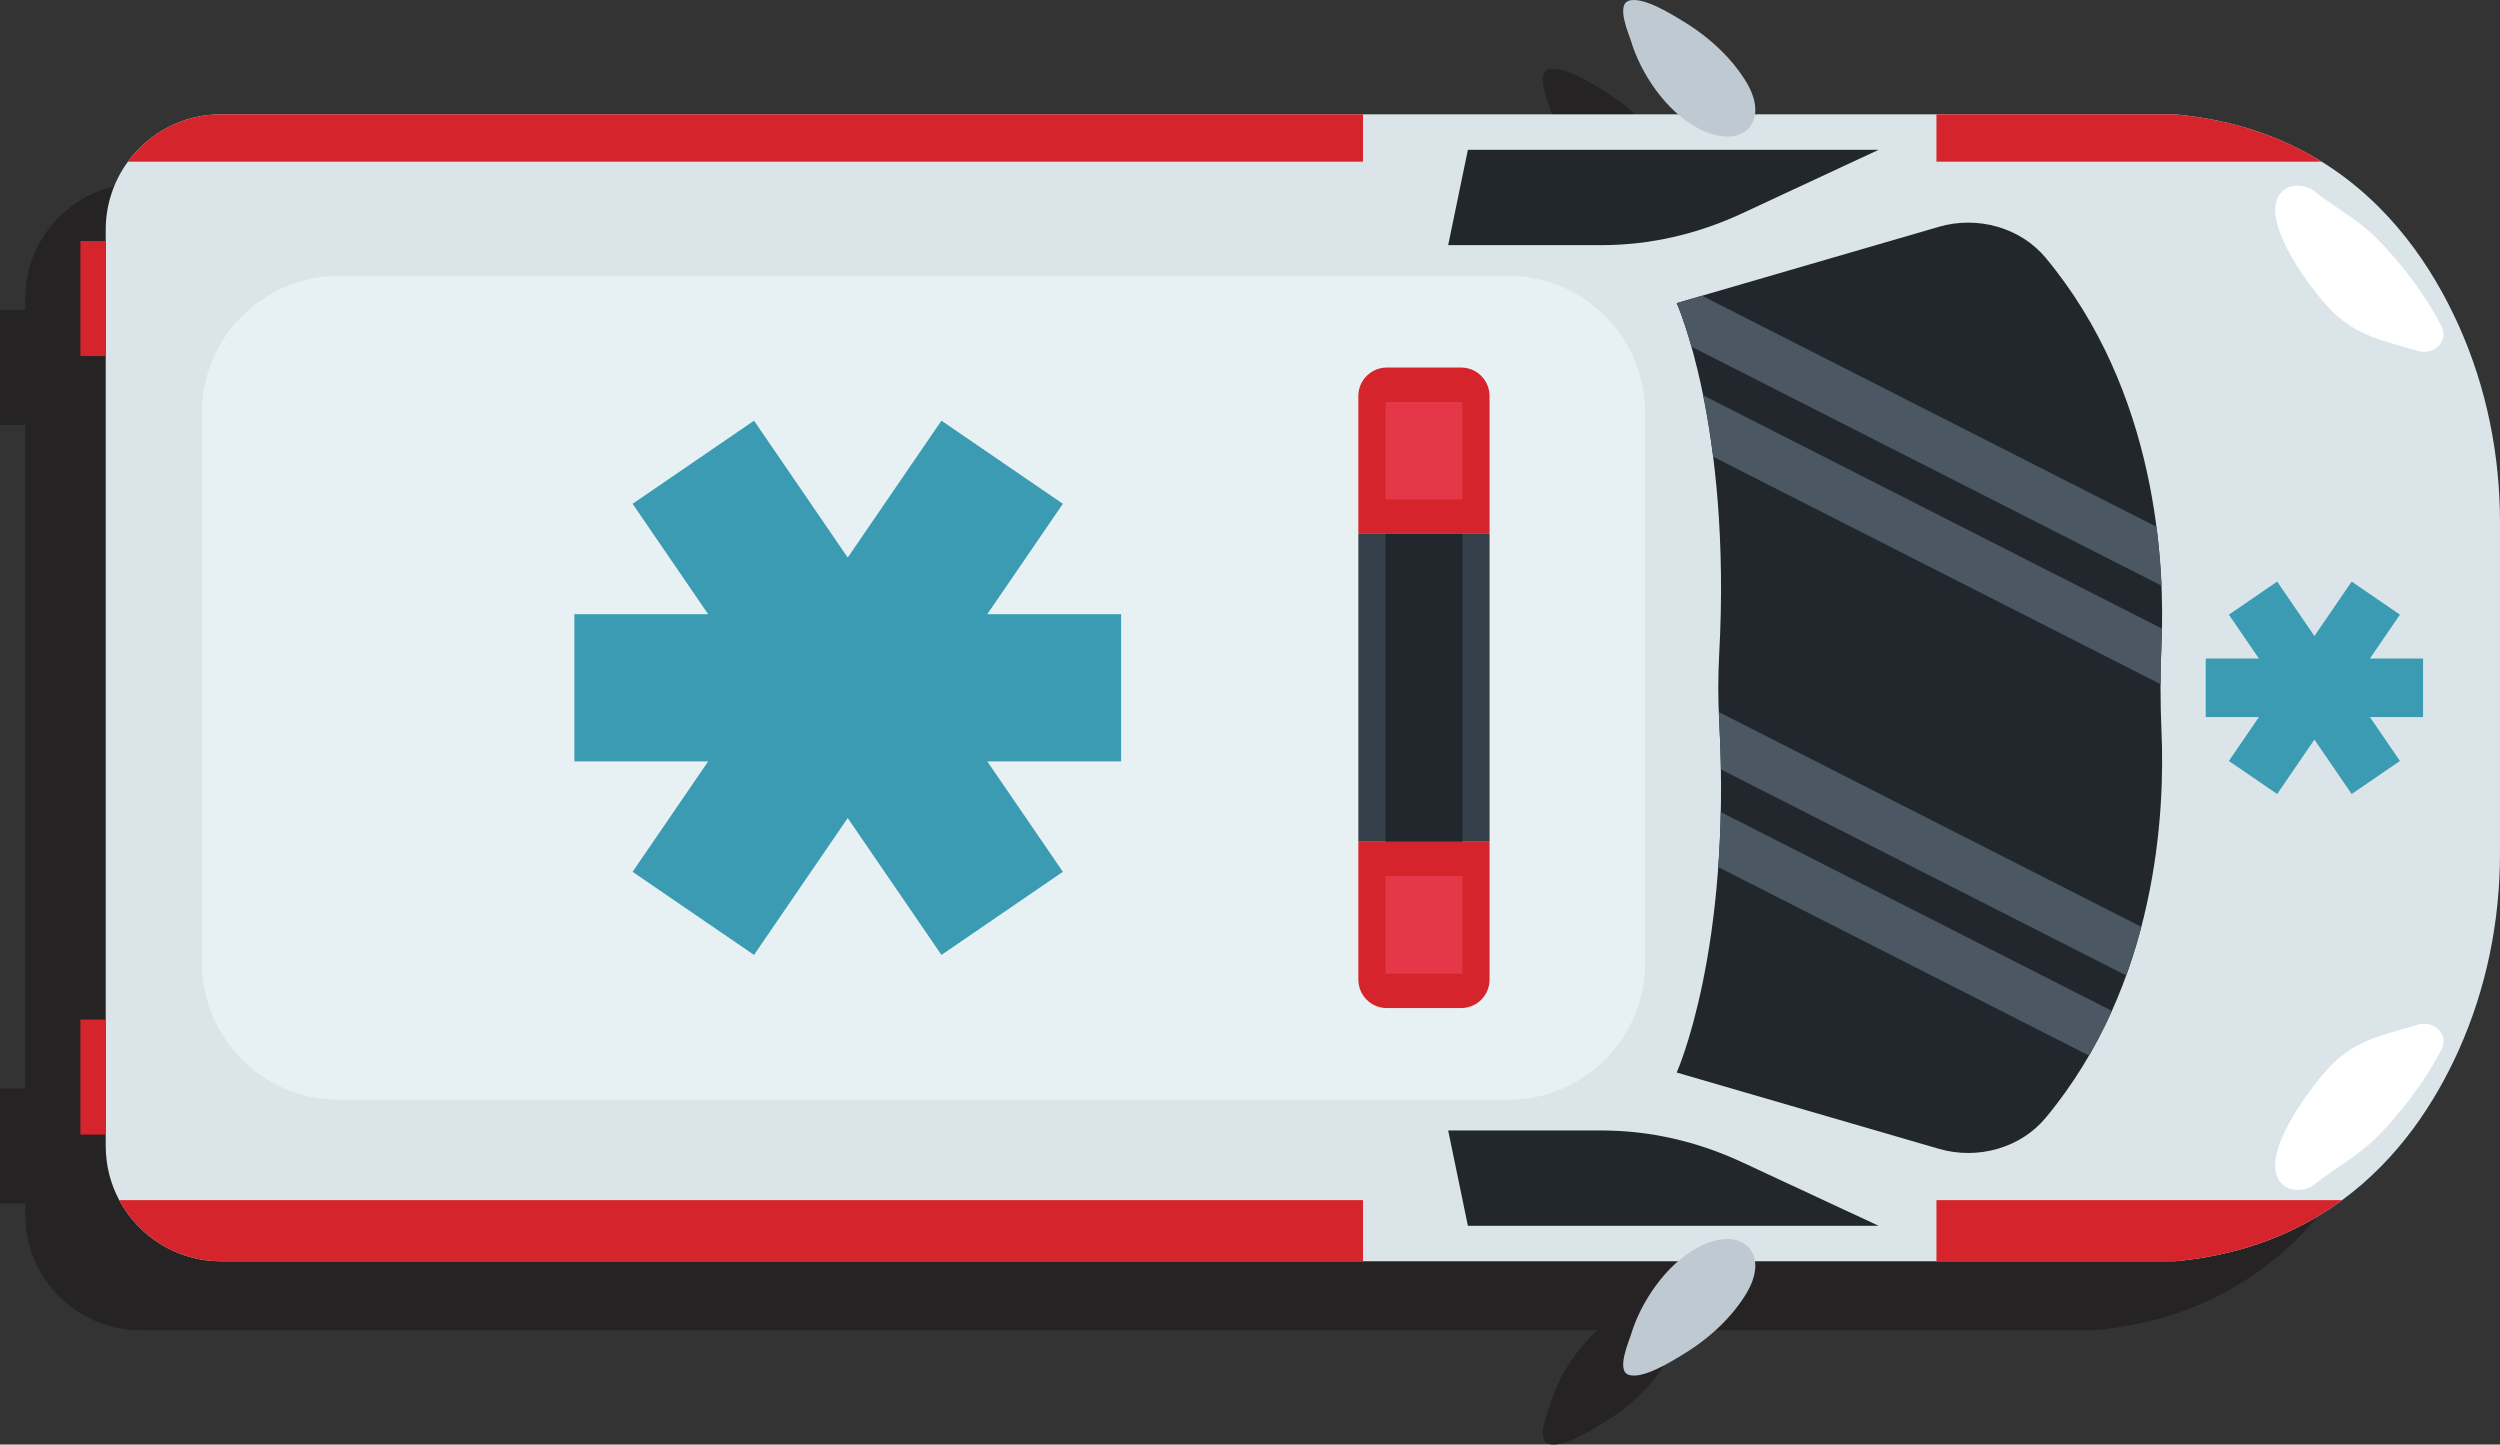 <?xml version="1.0" encoding="UTF-8" standalone="no"?>
<!-- Created with Inkscape (http://www.inkscape.org/) -->

<svg
   xmlns:dc="http://purl.org/dc/elements/1.1/"
   xmlns:cc="http://creativecommons.org/ns#"
   xmlns:rdf="http://www.w3.org/1999/02/22-rdf-syntax-ns#"
   xmlns:svg="http://www.w3.org/2000/svg"
   xmlns="http://www.w3.org/2000/svg"
   xmlns:sodipodi="http://sodipodi.sourceforge.net/DTD/sodipodi-0.dtd"
   xmlns:inkscape="http://www.inkscape.org/namespaces/inkscape"
   width="76.763mm"
   height="44.355mm"
   viewBox="0 0 271.995 157.162"
   id="svg4005"
   version="1.1"
   inkscape:version="0.91 r13725"
   sodipodi:docname="ambulance.svg">
  <rect x="0" y="0" width="271.995" height="157.162" fill="#333333" stroke="none"/>
  <defs
     id="defs4007">
    <clipPath
       clipPathUnits="userSpaceOnUse"
       id="clipPath3711">
      <path
         d="m 1323.94,2185.62 c -117.04,97.43 -267.1,103.94 -336.288,100.88 -25.363,-1.12 -50.754,-1.12 -76.113,0 -69.191,3.06 -219.25,-3.45 -336.289,-100.88 -26.008,-21.65 -36.812,-58.84 -26.898,-92.9 l 66.39,-228.18 c 0,0 106.035,47.83 305.461,37.01 19.567,-1.06 39.215,-1.06 58.781,0 199.426,10.82 305.466,-37.01 305.466,-37.01 l 66.39,228.18 c 9.91,34.07 -0.89,71.25 -26.9,92.9 z"
         id="path3713"
         inkscape:connector-curvature="0" />
    </clipPath>
  </defs>
  <sodipodi:namedview
     id="base"
     pagecolor="#ffffff"
     bordercolor="#666666"
     borderopacity="1.0"
     inkscape:pageopacity="0.0"
     inkscape:pageshadow="2"
     inkscape:zoom="0.35"
     inkscape:cx="205.28309"
     inkscape:cy="135.72407"
     inkscape:document-units="px"
     inkscape:current-layer="layer1"
     showgrid="false"
     inkscape:window-width="2560"
     inkscape:window-height="1416"
     inkscape:window-x="2560"
     inkscape:window-y="24"
     inkscape:window-maximized="1"
     fit-margin-top="0"
     fit-margin-left="0"
     fit-margin-right="0"
     fit-margin-bottom="0" />
  <g
     inkscape:label="Layer 1"
     inkscape:groupmode="layer"
     id="layer1"
     transform="translate(-169.717,-510.924)">
    <g
       id="g3366"
       transform="matrix(0,1,-1,0,895.219,283.791)">
      <path
         inkscape:connector-curvature="0"
         id="path3383"
         style="fill:#252323;fill-opacity:1;fill-rule:nonzero;stroke:none"
         d="m 375.28,544.205 c -1.284,-0.761 -2.461,-1.024 -3.421,-0.895 l 0,-45.663 c -0.681,-7.562 -3.203,-13.524 -6.656,-18.219 -4.506,-6.139 -10.611,-10.116 -16.308,-12.678 -6.794,-3.049 -14.099,-4.494 -21.439,-4.494 l -35.978,0 c -7.339,0 -14.651,1.445 -21.439,4.494 -6.355,2.862 -13.224,7.484 -17.815,14.902 -2.675,4.312 -4.575,9.581 -5.155,15.994 l 0,45.663 c -0.96,-0.129 -2.137,0.134 -3.421,0.895 -2.523,1.5 -4.926,3.949 -6.766,7.03 -0.502,0.841 -2.738,4.282 -2.153,5.851 0.5,1.344 3.74,-0.1 4.324,-0.273 2.739,-0.802 5.888,-2.691 8.015,-5.145 l 0,158.53 c 0,4.165 2.031,7.857 5.155,10.14 2.077,1.518 4.631,2.411 7.397,2.411 l 1.231,0 0,2.752 12.522,0 0,-2.752 72.181,0 0,2.752 12.521,0 0,-2.752 1.231,0 c 2.134,0 4.138,-0.529 5.895,-1.467 3.96,-2.116 6.656,-6.287 6.656,-11.084 l 0,-158.53 c 2.129,2.454 5.277,4.343 8.016,5.145 0.584,0.172 3.824,1.616 4.324,0.273 0.585,-1.569 -1.651,-5.01 -2.152,-5.851 -1.84,-3.081 -4.242,-5.53 -6.766,-7.03" />
      <path
         inkscape:connector-curvature="0"
         id="path3691"
         style="fill:#dbe5e9;fill-opacity:1;fill-rule:nonzero;stroke:none"
         d="m 364.359,488.898 0,212.551 c 0,4.796 -2.696,8.968 -6.656,11.084 -1.758,0.939 -3.761,1.467 -5.895,1.467 l -99.686,0 c -2.766,0 -5.32,-0.894 -7.397,-2.411 -3.124,-2.283 -5.155,-5.975 -5.155,-10.14 l 0,-212.551 c 0.581,-6.413 2.48,-11.681 5.155,-15.994 4.591,-7.419 11.46,-12.04 17.815,-14.902 6.788,-3.049 14.1,-4.494 21.439,-4.494 l 35.978,0 c 7.34,0 14.645,1.445 21.439,4.494 5.696,2.561 11.801,6.539 16.308,12.678 3.454,4.695 5.975,10.656 6.656,18.219" />
      <path
         inkscape:connector-curvature="0"
         id="path3693"
         style="fill:#21272d;fill-opacity:1;fill-rule:nonzero;stroke:none"
         d="m 243.429,521.109 0,44.689 10.373,2.146 0,-16.699 c 0,-5.204 -1.169,-10.371 -3.462,-15.293 l -6.912,-14.844" />
      <path
         inkscape:connector-curvature="0"
         id="path3695"
         style="fill:#21272d;fill-opacity:1;fill-rule:nonzero;stroke:none"
         d="m 360.499,521.109 0,44.689 -10.373,2.146 0,-16.699 c 0,-5.204 1.169,-10.371 3.461,-15.293 l 6.911,-14.844" />
      <path
         inkscape:connector-curvature="0"
         id="path3697"
         style="fill:#ffffff;fill-opacity:1;fill-rule:nonzero;stroke:none"
         d="m 247.951,477.18 c -0.861,-0.945 -0.791,-2.495 0.01,-3.504 1.69,-2.124 3.082,-4.732 5.081,-6.732 2.384,-2.388 6.043,-5.293 9.651,-7.098 1.553,-0.776 3.177,0.877 2.611,2.64 -0.217,0.677 -0.396,1.327 -0.546,1.865 -0.797,2.862 -1.431,4.831 -3.415,7.056 -1.869,2.096 -10.597,8.841 -13.393,5.772" />
      <path
         inkscape:connector-curvature="0"
         id="path3699"
         style="fill:#ffffff;fill-opacity:1;fill-rule:nonzero;stroke:none"
         d="m 355.977,477.18 c 0.861,-0.945 0.791,-2.495 -0.01,-3.504 -1.689,-2.124 -3.081,-4.732 -5.08,-6.732 -2.385,-2.388 -6.044,-5.293 -9.652,-7.098 -1.552,-0.776 -3.176,0.877 -2.611,2.64 0.217,0.677 0.396,1.327 0.546,1.865 0.797,2.862 1.431,4.831 3.415,7.056 1.869,2.096 10.598,8.841 13.393,5.772" />
      <path
         inkscape:connector-curvature="0"
         id="path3701"
         style="fill:#bfc9d2;fill-opacity:1;fill-rule:nonzero;stroke:none"
         d="m 241.63,535.955 c -0.822,-1.577 -2.953,-2.001 -5.481,-0.5 -2.523,1.5 -4.926,3.947 -6.766,7.03 -0.502,0.841 -2.737,4.282 -2.153,5.851 0.5,1.344 3.74,-0.1 4.324,-0.273 3.493,-1.024 7.679,-3.8 9.522,-7.282 1.062,-2.005 1.137,-3.706 0.554,-4.826" />
      <path
         inkscape:connector-curvature="0"
         id="path3703"
         style="fill:#bfc9d2;fill-opacity:1;fill-rule:nonzero;stroke:none"
         d="m 362.3,535.955 c 0.821,-1.577 2.951,-2.001 5.48,-0.5 2.524,1.5 4.926,3.947 6.766,7.03 0.501,0.841 2.737,4.282 2.152,5.851 -0.5,1.344 -3.74,-0.1 -4.324,-0.273 -3.494,-1.024 -7.679,-3.8 -9.523,-7.282 -1.061,-2.005 -1.137,-3.706 -0.552,-4.826" />
      <path
         inkscape:connector-curvature="0"
         id="path3705"
         style="fill:#21272d;fill-opacity:1;fill-rule:nonzero;stroke:none"
         d="m 348.757,502.946 c -14.63,-12.179 -33.388,-12.992 -42.036,-12.61 -3.17,0.14 -6.344,0.14 -9.514,0 -8.649,-0.383 -27.406,0.431 -42.036,12.61 -3.251,2.706 -4.601,7.355 -3.362,11.613 l 8.299,28.523 c 0,0 13.254,-5.979 38.183,-4.626 2.446,0.133 4.902,0.133 7.348,0 24.928,-1.353 38.183,4.626 38.183,4.626 l 8.299,-28.523 c 1.239,-4.259 -0.111,-8.906 -3.362,-11.613" />
      <g
         id="g3707"
         transform="matrix(0.125,0,0,-0.125,183.265,776.149)">
        <g
           clip-path="url(#clipPath3711)"
           id="g3709">
          <path
             inkscape:connector-curvature="0"
             id="path3715"
             style="fill:#4b5762;fill-opacity:1;fill-rule:nonzero;stroke:none"
             d="m 635.438,1843.47 -49.012,0 236.226,464.67 49.012,0 -236.226,-464.67" />
          <path
             inkscape:connector-curvature="0"
             id="path3717"
             style="fill:#4b5762;fill-opacity:1;fill-rule:nonzero;stroke:none"
             d="m 721.633,1843.47 -49.016,0 236.227,464.67 49.011,0 -236.222,-464.67" />
          <path
             inkscape:connector-curvature="0"
             id="path3719"
             style="fill:#4b5762;fill-opacity:1;fill-rule:nonzero;stroke:none"
             d="m 990.348,1843.47 -49.016,0 236.228,464.67 49.01,0 -236.222,-464.67" />
          <path
             inkscape:connector-curvature="0"
             id="path3721"
             style="fill:#4b5762;fill-opacity:1;fill-rule:nonzero;stroke:none"
             d="m 1076.54,1843.47 -49.01,0 236.22,464.67 49.01,0 -236.22,-464.67" />
        </g>
      </g>
      <path
         inkscape:connector-curvature="0"
         id="path3723"
         style="fill:#d5242c;fill-opacity:1;fill-rule:nonzero;stroke:none"
         d="m 244.724,472.904 0,41.916 -5.155,0 0,-25.922 c 0.581,-6.412 2.48,-11.681 5.155,-15.994" />
      <path
         inkscape:connector-curvature="0"
         id="path3725"
         style="fill:#d5242c;fill-opacity:1;fill-rule:nonzero;stroke:none"
         d="m 244.724,577.211 0,134.378 c -3.124,-2.283 -5.155,-5.975 -5.155,-10.14 l 0,-124.237 5.155,0" />
      <path
         inkscape:connector-curvature="0"
         id="path3727"
         style="fill:#d5242c;fill-opacity:1;fill-rule:nonzero;stroke:none"
         d="m 364.359,488.898 0,25.922 -6.656,0 0,-44.141 c 3.454,4.695 5.975,10.656 6.656,18.219" />
      <path
         inkscape:connector-curvature="0"
         id="path3729"
         style="fill:#d5242c;fill-opacity:1;fill-rule:nonzero;stroke:none"
         d="m 364.359,577.211 0,124.237 c 0,4.796 -2.696,8.968 -6.656,11.084 l 0,-135.321 6.656,0" />
      <path
         inkscape:connector-curvature="0"
         id="path3731"
         style="fill:#e7f1f3;fill-opacity:1;fill-rule:nonzero;stroke:none"
         d="m 331.86,703.535 -59.792,0 c -8.245,0 -14.929,-6.684 -14.929,-14.929 l 0,-127.165 c 0,-8.245 6.684,-14.929 14.929,-14.929 l 59.792,0 c 8.246,0 14.93,6.684 14.93,14.929 l 0,127.165 c 0,8.245 -6.684,14.929 -14.93,14.929" />
      <path
         inkscape:connector-curvature="0"
         id="path3733"
         style="fill:#3a9bb2;fill-opacity:1;fill-rule:nonzero;stroke:none"
         d="m 331.026,623.075 -9.044,-13.21 -12.014,8.225 0,-14.56 -16.009,0 0,14.56 -12.014,-8.225 -9.044,13.21 14.893,10.196 -14.893,10.195 9.044,13.211 12.014,-8.225 0,14.559 16.009,0 0,-14.559 12.014,8.225 9.044,-13.211 -14.893,-10.195 14.893,-10.196" />
      <path
         inkscape:connector-curvature="0"
         id="path3735"
         style="fill:#3a9bb2;fill-opacity:1;fill-rule:nonzero;stroke:none"
         d="m 313.519,469.645 -3.595,-5.251 -4.777,3.269 0,-5.787 -6.365,0 0,5.787 -4.776,-3.269 -3.596,5.251 5.92,4.054 -5.92,4.053 3.596,5.253 4.776,-3.27 0,5.789 6.365,0 0,-5.789 4.777,3.27 3.595,-5.253 -5.921,-4.053 5.921,-4.054" />
      <path
         inkscape:connector-curvature="0"
         id="path3737"
         style="fill:#d5242c;fill-opacity:1;fill-rule:nonzero;stroke:none"
         d="m 285.218,577.716 -15.003,0 c -1.709,0 -3.095,-1.386 -3.095,-3.096 l 0,-8.082 c 0,-1.71 1.386,-3.096 3.095,-3.096 l 15.003,0 0,14.275" />
      <path
         inkscape:connector-curvature="0"
         id="path3739"
         style="fill:#36404a;fill-opacity:1;fill-rule:nonzero;stroke:none"
         d="m 285.218,577.716 33.494,0 0,-14.275 -33.494,0 0,14.275 z" />
      <path
         inkscape:connector-curvature="0"
         id="path3741"
         style="fill:#21272d;fill-opacity:1;fill-rule:nonzero;stroke:none"
         d="m 285.218,574.759 33.494,0 0,-8.36 -33.494,0 0,8.36 z" />
      <path
         inkscape:connector-curvature="0"
         id="path3743"
         style="fill:#e43849;fill-opacity:1;fill-rule:nonzero;stroke:none"
         d="m 270.869,574.759 10.598,0 0,-8.36 -10.598,0 0,8.36 z" />
      <path
         inkscape:connector-curvature="0"
         id="path3745"
         style="fill:#d5242c;fill-opacity:1;fill-rule:nonzero;stroke:none"
         d="m 333.714,577.716 -15.002,0 0,-14.275 15.002,0 c 1.71,0 3.095,1.386 3.095,3.096 l 0,8.082 c 0,1.71 -1.385,3.096 -3.095,3.096" />
      <path
         inkscape:connector-curvature="0"
         id="path3747"
         style="fill:#e43849;fill-opacity:1;fill-rule:nonzero;stroke:none"
         d="m 322.461,574.759 10.598,0 0,-8.36 -10.598,0 0,8.36 z" />
      <path
         inkscape:connector-curvature="0"
         id="path3749"
         style="fill:#d5242c;fill-opacity:1;fill-rule:nonzero;stroke:none"
         d="m 253.352,716.752 12.522,0 0,-2.752 -12.522,0 0,2.752 z" />
      <path
         inkscape:connector-curvature="0"
         id="path3751"
         style="fill:#d5242c;fill-opacity:1;fill-rule:nonzero;stroke:none"
         d="m 338.055,716.752 12.521,0 0,-2.752 -12.521,0 0,2.752 z" />
    </g>
  </g>
</svg>
